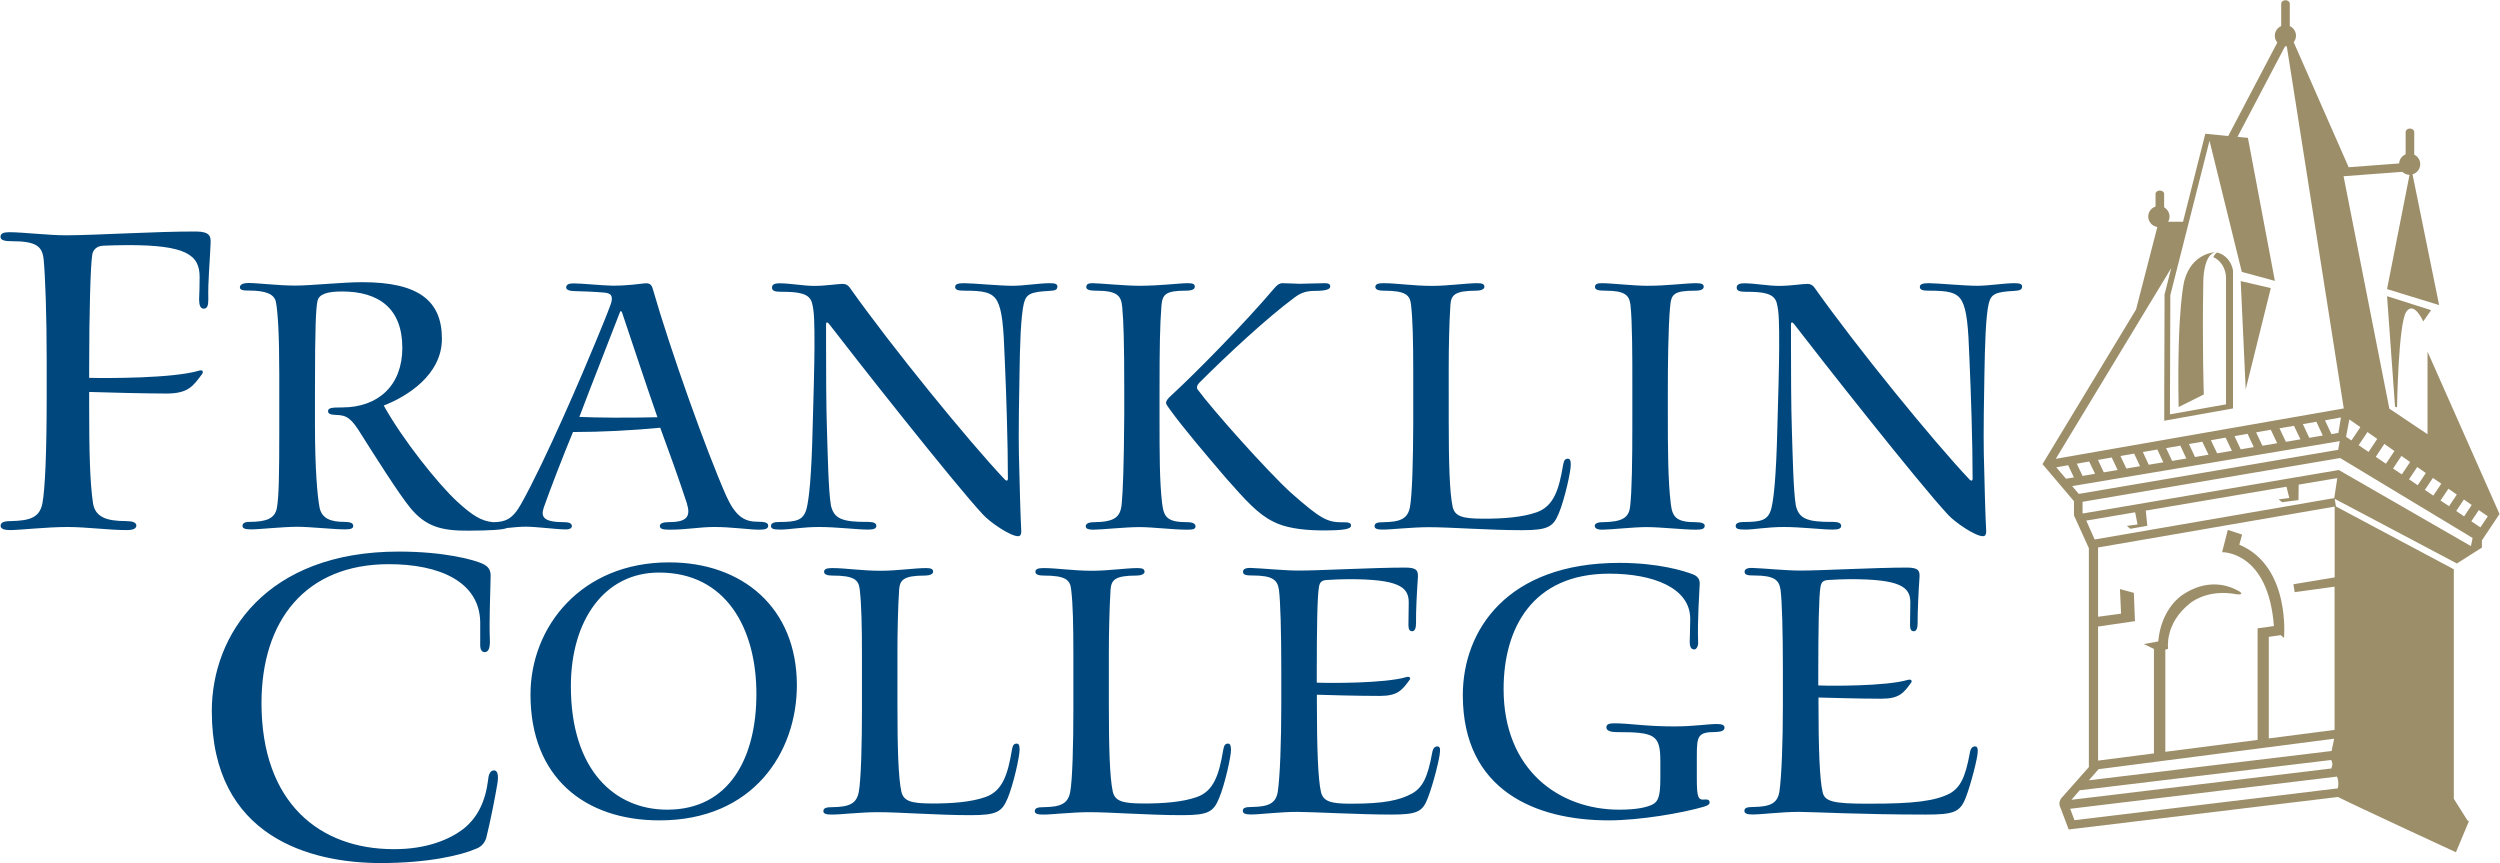 <?xml version="1.0" ?>
<svg xmlns="http://www.w3.org/2000/svg" viewBox="0 0 250.1 86.35" xml:space="preserve">
	<path style="fill:#00477D;" d="M49.43,77.07c-0.31,0-0.54,0.27-0.59,0.89c-0.27,2.2-1.05,3.81-2.44,4.93  c-1.37,1.07-3.69,2.08-7.04,2.06c-7.35-0.01-13.2-4.59-13.2-14.62c0-8.24,4.39-13.89,12.74-13.89c5.07,0,9.03,1.75,9.14,5.73v2.36  c0,0.53,0.2,0.71,0.47,0.71c0.37-0.03,0.5-0.41,0.5-1.09c-0.09-2.3,0.05-4.73,0.07-6.39c0.05-0.72-0.21-1.08-0.79-1.36  c-0.9-0.41-3.84-1.22-8.41-1.22c-13.26,0-18.69,8.34-18.69,15.93v0.05c0,12.61,9.92,15.18,16.89,15.18c4.73,0,8.07-0.77,9.64-1.47  c0.49-0.2,0.82-0.63,0.94-1.11c0.4-1.6,0.84-3.85,1.09-5.31C49.93,77.4,49.71,77.07,49.43,77.07z M66.96,56.26h-0.04  c-8.76,0-13.85,6.43-13.85,13.22c0,8.3,5.43,12.59,12.91,12.59c9.36,0,13.74-6.79,13.74-13.53C79.71,60.75,74.22,56.26,66.96,56.26z   M66.75,81c-5.23,0-9.64-3.92-9.64-12.35c0-6.62,3.38-11.37,8.8-11.37h0.04c6.69,0,9.72,5.6,9.72,12.13  C75.68,75.66,73.06,81,66.75,81z M101.7,74.39c-0.28,0-0.39,0.18-0.47,0.64c-0.41,2.45-0.94,4.12-2.66,4.71  c-1.41,0.5-3.35,0.65-5.39,0.64c-2.02-0.01-2.79-0.22-3.01-1.2c-0.3-1.41-0.39-4.3-0.39-8.67V65.3c0-2.07,0.05-4.52,0.17-6.32  c0.08-0.95,0.41-1.4,2.59-1.4c0.4,0,0.81-0.12,0.81-0.38c0-0.27-0.19-0.37-0.72-0.37c-1.06,0-2.96,0.27-4.5,0.27  c-1.95,0-3.54-0.27-4.88-0.27c-0.56,0-0.81,0.1-0.81,0.38c0,0.29,0.4,0.37,0.82,0.37c2.19,0,2.65,0.42,2.75,1.41  c0.17,1.47,0.22,3.59,0.22,6.65v5.32c0,3.43-0.09,7.08-0.32,8.28c-0.22,1.15-0.93,1.49-2.65,1.51c-0.6,0-0.89,0.08-0.89,0.41  c0,0.26,0.34,0.33,0.79,0.33c0.79,0.02,2.91-0.24,4.66-0.24c2.16,0,5.99,0.3,9.28,0.3c2.62,0,3.13-0.33,3.7-1.68  c0.59-1.41,1.2-4.18,1.2-4.86C102,74.55,101.92,74.39,101.7,74.39z M122.84,74.39c-0.28,0-0.39,0.18-0.47,0.64  c-0.41,2.45-0.94,4.12-2.65,4.71c-1.41,0.5-3.35,0.65-5.39,0.64c-2.02-0.01-2.79-0.22-3.01-1.2c-0.3-1.41-0.39-4.3-0.39-8.67V65.3  c0-2.07,0.06-4.52,0.17-6.32c0.08-0.95,0.41-1.4,2.59-1.4c0.4,0,0.81-0.12,0.81-0.38c0-0.27-0.19-0.37-0.72-0.37  c-1.06,0-2.96,0.27-4.5,0.27c-1.95,0-3.54-0.27-4.88-0.27c-0.56,0-0.82,0.1-0.82,0.38c0,0.29,0.4,0.37,0.83,0.37  c2.19,0,2.65,0.42,2.75,1.41c0.18,1.47,0.22,3.59,0.22,6.65v5.32c0,3.43-0.09,7.08-0.32,8.28c-0.22,1.15-0.93,1.49-2.65,1.51  c-0.6,0-0.89,0.08-0.89,0.41c0,0.26,0.34,0.33,0.79,0.33c0.79,0.02,2.91-0.24,4.66-0.24c2.16,0,5.99,0.3,9.28,0.3  c2.62,0,3.14-0.33,3.7-1.68c0.59-1.41,1.2-4.18,1.2-4.86C123.14,74.55,123.06,74.39,122.84,74.39z M143.8,74.67  c-0.26,0-0.45,0.17-0.53,0.66c-0.44,2.43-0.95,3.46-2.02,4.06c-1.22,0.67-2.86,1.02-6.04,1.01c-2.13,0.02-2.84-0.25-3.06-1.17  c-0.29-1.25-0.41-4.34-0.41-8.95V69.5c0.98,0.03,4.02,0.12,6.29,0.12c1.8,0,2.23-0.57,2.99-1.61c0.14-0.18-0.01-0.38-0.35-0.27  c-2.13,0.63-7.73,0.61-8.94,0.55v-0.97c0-4.35,0.05-7.74,0.22-8.6c0.08-0.5,0.28-0.67,0.81-0.7c0.68-0.04,1.45-0.08,2.16-0.08  c4.94,0,6.01,0.75,6.01,2.31c0,0.68-0.03,1.76-0.03,2.3c0,0.44,0.14,0.6,0.38,0.6c0.27,0,0.38-0.34,0.38-0.79  c-0.02-1.19,0.09-3.22,0.19-4.64c0.02-0.65-0.12-0.92-1.21-0.94c-3.21,0-8.58,0.3-10.74,0.3c-1.42,0-3.7-0.23-4.7-0.26  c-0.56-0.03-0.85,0.1-0.85,0.38c0,0.33,0.35,0.37,0.91,0.37c2.09,0,2.55,0.45,2.69,1.47c0.14,1.07,0.23,4.1,0.23,8.02v3.42  c0,3.75-0.13,7.23-0.35,8.72c-0.19,1.15-0.88,1.5-2.57,1.53c-0.66,0-0.93,0.08-0.93,0.39c0,0.26,0.27,0.36,0.81,0.36  c0.97,0,2.89-0.26,4.64-0.26c1.32,0,6.32,0.27,9.4,0.27c2.62,0,3.14-0.29,3.66-1.66c0.55-1.41,1.21-4.07,1.21-4.6  C144.1,74.9,144.03,74.67,143.8,74.67z M171.78,72.43c-0.99,0-2.26,0.24-4.31,0.24c-2.93,0-4.37-0.31-6-0.31  c-0.52,0-0.77,0.11-0.77,0.4c0,0.3,0.32,0.48,1.05,0.48c3.82,0,4.35,0.27,4.35,2.92v1.72c0,1.86-0.24,2.33-0.8,2.61  c-0.57,0.27-1.52,0.51-3.32,0.51c-5.97,0-11.56-3.94-11.56-12.07c0-6.06,2.86-11.54,10.57-11.54c4.36,0,8.08,1.4,8.1,4.5  c0,1-0.05,1.81-0.05,2.29c0,0.56,0.15,0.79,0.46,0.79c0.22,0,0.41-0.35,0.38-0.75c-0.08-2.04,0.13-5.13,0.16-5.82  c0.01-0.42-0.19-0.75-0.65-0.93c-0.88-0.35-3.47-1.16-7.38-1.16c-11.29,0-15.67,6.79-15.67,13.23c0,9.55,7.3,12.53,14.6,12.53  c3.09,0,7.36-0.73,9.53-1.37c0.44-0.14,0.56-0.26,0.56-0.41c0-0.23-0.14-0.33-0.47-0.31c-0.67,0.08-0.81-0.16-0.81-2.12v-2.26  c0-2.01,0.12-2.37,1.92-2.37c0.56-0.02,0.85-0.17,0.85-0.42C172.54,72.56,172.3,72.43,171.78,72.43z M197.59,74.67  c-0.26,0-0.45,0.17-0.53,0.66c-0.44,2.43-0.95,3.46-2.02,4.06c-1.47,0.75-3.61,1.02-8.04,1.01c-3.74,0.02-4.46-0.25-4.67-1.17  c-0.29-1.25-0.41-4.34-0.41-8.95v-0.5c0.98,0.02,4.02,0.12,6.29,0.12c1.8,0,2.23-0.57,2.98-1.61c0.14-0.18-0.01-0.38-0.35-0.27  c-2.13,0.63-7.72,0.61-8.94,0.55v-1.25c0-4.35,0.06-7.74,0.22-8.6c0.08-0.5,0.28-0.67,0.82-0.7c0.68-0.04,1.45-0.08,2.16-0.08  c4.94,0,6.01,0.75,6.01,2.31c0,0.68-0.03,1.76-0.03,2.3c0,0.44,0.14,0.6,0.38,0.6c0.27,0,0.38-0.34,0.38-0.79  c-0.01-1.19,0.09-3.22,0.19-4.64c0.03-0.65-0.12-0.92-1.21-0.94c-3.21,0-8.58,0.3-10.74,0.3c-1.42,0-3.7-0.23-4.7-0.26  c-0.56-0.03-0.85,0.1-0.85,0.38c0,0.33,0.35,0.37,0.91,0.37c2.09,0,2.55,0.45,2.69,1.47c0.14,1.07,0.23,4.1,0.23,8.02v3.42  c0,3.75-0.13,7.23-0.35,8.72c-0.19,1.15-0.89,1.5-2.57,1.53c-0.66,0-0.93,0.08-0.93,0.39c0,0.26,0.27,0.36,0.81,0.36  c0.97,0,2.89-0.26,4.64-0.26c1.32,0,6.17,0.27,12.71,0.27c2.77,0,3.41-0.24,3.97-1.66c0.55-1.41,1.21-4.07,1.21-4.6  C197.88,74.9,197.81,74.67,197.59,74.67z M19.65,23.16c-3.88-0.02-10.22,0.38-13.1,0.38c-1.65,0-4.28-0.31-5.62-0.31  c-0.54,0-0.88,0.1-0.88,0.46c0,0.36,0.46,0.44,1.13,0.44c2.51,0,3.06,0.54,3.19,1.86c0.15,1.54,0.3,5.47,0.3,10v3.64  c0,5.68-0.16,9.28-0.43,10.74c-0.28,1.35-1.14,1.72-3.15,1.76c-0.69,0-1.03,0.13-1.03,0.47c0,0.3,0.36,0.43,0.92,0.43  c1.03,0,3.63-0.31,5.79-0.31c1.84,0,4.13,0.31,5.9,0.31c0.67,0,0.97-0.16,0.97-0.46c0-0.31-0.4-0.44-1.04-0.44  c-2.02,0-3.05-0.44-3.29-1.75c-0.32-2.14-0.39-5.25-0.39-9.83v-1.34c1.15,0.05,5.9,0.16,7.74,0.16c2.2,0,2.68-0.78,3.55-1.94  c0.19-0.28,0.04-0.47-0.33-0.34c-2.65,0.77-9.09,0.75-10.96,0.71v-1.02c0-5.29,0.13-10.26,0.31-11.31c0.07-0.44,0.41-0.86,1.09-0.89  c0.68-0.03,1.65-0.06,2.47-0.06c5.74,0,7.21,0.93,7.18,3.23c0,0.72-0.02,1.46-0.05,2.21c0,0.54,0.12,0.92,0.46,0.92  c0.38,0,0.46-0.36,0.46-0.94c-0.05-1.79,0.17-3.9,0.23-5.64C21.11,23.62,20.95,23.18,19.65,23.16z M57.21,52.62  c0-0.27-0.32-0.38-0.71-0.38c-2.09,0-2.43-0.48-2.1-1.47c0.71-2,1.82-4.88,2.92-7.55c2.85,0,5.89-0.16,8.73-0.43  c0.74,2,1.95,5.35,2.66,7.55c0.4,1.29,0.06,1.89-1.74,1.89c-0.66,0-0.96,0.14-0.96,0.39c0,0.3,0.34,0.37,0.94,0.37  c1.83,0,2.98-0.27,4.53-0.27c1.68,0,3.52,0.27,4.46,0.27c0.63,0,0.91-0.1,0.91-0.4c0-0.3-0.31-0.4-1.13-0.4  c-1.34,0-2.2-0.66-3.08-2.61c-1.98-4.49-5.55-14.47-7.33-20.66c-0.13-0.49-0.35-0.62-0.85-0.57c-0.48,0.05-1.67,0.23-3.18,0.23  c-1.05-0.02-3.14-0.23-3.88-0.23c-0.52,0-0.76,0.12-0.76,0.42c0,0.22,0.35,0.35,0.81,0.35c0.81,0.02,2.1,0.07,2.98,0.15  c0.79,0.05,0.92,0.43,0.66,1.19c-0.36,0.99-1.05,2.66-1.44,3.6c-1.32,3.22-5.11,12.08-7.53,16.38c-0.88,1.55-1.59,1.78-2.79,1.8  c-1.17-0.11-2.05-0.65-3.58-2.05c-1.93-1.78-5.46-6.2-7.36-9.62c2.35-0.91,5.82-3.07,5.82-6.68c0-3.78-2.3-5.66-7.97-5.66  c-1.98,0-5.1,0.34-6.68,0.34c-1.75,0-3.78-0.26-4.72-0.26c-0.47,0-0.84,0.14-0.84,0.43c0,0.28,0.31,0.33,0.93,0.33  c1.63,0,2.51,0.34,2.67,1.13c0.19,0.93,0.34,3.17,0.34,7.33v5.55c0,4.37-0.04,6.62-0.24,7.74c-0.2,1.05-1.03,1.39-2.77,1.39  c-0.45,0-0.67,0.15-0.67,0.4c0,0.25,0.25,0.35,0.85,0.35c0.87,0,3.18-0.26,4.63-0.26c1.3,0,3.64,0.26,4.77,0.26  c0.57,0,0.83-0.08,0.83-0.35c0-0.26-0.25-0.4-0.91-0.4c-1.33,0-2.24-0.33-2.46-1.44c-0.21-1.07-0.46-3.81-0.46-8.23v-3.51  c0-6.51,0.1-8.2,0.25-8.9c0.14-0.68,0.9-0.97,2.46-0.97c3.72,0,6.03,1.73,6.03,5.64c0,3.76-2.41,5.96-6.02,5.96  c-1.09,0-1.41,0.05-1.41,0.38c0,0.27,0.28,0.35,0.79,0.37c1.11,0.02,1.55,0.34,2.59,2.04c1.23,1.95,3.68,5.83,4.84,7.25  c1.56,1.89,3.12,2.31,5.86,2.29c2.18-0.02,3.37-0.08,3.84-0.27c0.66-0.07,1.34-0.13,1.86-0.13c1.04,0,3.12,0.27,3.87,0.27  C56.99,52.99,57.21,52.84,57.21,52.62z M62.01,31.25c0.04-0.15,0.15-0.17,0.21-0.02c1.17,3.49,2.33,7,3.55,10.51  c-3.07,0.08-6.17,0.04-7.81-0.03C59.02,38.88,61.05,33.77,62.01,31.25z M105.78,28.67c0-0.26-0.2-0.34-0.78-0.34  c-1.01,0-2.58,0.26-3.7,0.26c-1.33,0-4-0.26-4.83-0.26c-0.53,0-0.92,0.06-0.92,0.37c0,0.31,0.32,0.38,0.92,0.38  c1.85,0,2.78,0.13,3.28,1.02c0.5,0.91,0.65,2.56,0.76,5.74c0.16,3.51,0.32,8.55,0.32,12.02c0,0.28-0.15,0.26-0.29,0.13  c-3.62-3.82-11.33-13.28-15.51-19.19c-0.2-0.28-0.41-0.4-0.73-0.4c-0.53,0-1.65,0.2-2.86,0.2c-1.07,0-2.41-0.26-3.47-0.26  c-0.4,0-0.74,0.09-0.74,0.43c0,0.34,0.32,0.42,0.91,0.42c1.72,0,2.85,0.13,3.1,1.14c0.23,0.88,0.24,1.96,0.24,4.42  c0,1.5-0.11,5.64-0.18,7.95c-0.12,5.12-0.37,7.23-0.61,8.19c-0.32,1.14-0.95,1.33-2.76,1.33c-0.48,0-0.8,0.11-0.8,0.39  c0,0.29,0.23,0.37,0.99,0.37c0.81,0,2.18-0.26,3.83-0.26c1.7,0,3.81,0.26,4.87,0.26c0.6,0,0.85-0.1,0.85-0.38  c0-0.25-0.25-0.39-0.84-0.39c-2.65,0.03-3.39-0.36-3.7-1.62c-0.26-1.45-0.33-5.49-0.4-7.56c-0.08-2.36-0.09-5.94-0.09-8.77v-1.85  c0-0.18,0.14-0.21,0.28-0.03c2.46,3.21,12.5,15.97,15.43,19.11c0.68,0.75,2.72,2.15,3.49,2.15c0.26,0,0.33-0.21,0.33-0.48  c-0.09-1.71-0.16-4.37-0.24-7.8c-0.04-2.01,0.02-6.09,0.06-7.83c0.04-2.96,0.13-5.92,0.44-7.19c0.24-0.93,0.67-1.14,2.56-1.24  C105.52,29.08,105.78,29,105.78,28.67z M112.22,50.35c-0.11,1.38-0.68,1.86-2.76,1.89c-0.57,0-0.84,0.15-0.84,0.42  c0,0.25,0.31,0.33,0.74,0.33c0.86,0,3.2-0.26,4.65-0.26c1.29,0,3.31,0.26,4.75,0.26c0.56,0,0.84-0.04,0.84-0.34  c0-0.25-0.28-0.41-0.79-0.41c-2.01,0-2.37-0.46-2.55-1.86C116,48.16,116,45.35,116,41.9v-3c0-4.09,0.04-6.4,0.19-8.32  c0.1-1.11,0.39-1.5,2.42-1.5c0.67,0,0.92-0.16,0.92-0.4c0-0.27-0.2-0.35-0.73-0.35c-0.79,0-2.74,0.26-4.83,0.26  c-1.44,0-4.02-0.26-4.7-0.26c-0.39,0-0.6,0.1-0.6,0.4c0,0.28,0.45,0.35,0.93,0.35c2.15,0,2.57,0.46,2.67,1.67  c0.13,1.33,0.2,3.52,0.2,8.14v2.59C112.44,46.61,112.33,49.2,112.22,50.35z M116.65,40.31c0,0.09,0.11,0.29,0.36,0.62  c1.42,1.96,3.6,4.51,5.63,6.89c1.95,2.2,3.17,3.59,4.73,4.36c1.1,0.58,2.74,0.85,4.62,0.88c2.4,0.02,3.17-0.11,3.17-0.49  c0-0.22-0.21-0.33-0.66-0.32c-1.7,0.03-2.28-0.25-5.35-2.95c-2.38-2.17-7.87-8.33-9.34-10.34c-0.11-0.16-0.09-0.4,0.16-0.66  c2.9-2.9,6.88-6.58,9.54-8.54c0.65-0.49,1.2-0.66,2.06-0.66c1.13,0,1.51-0.18,1.51-0.44c0-0.23-0.18-0.33-0.52-0.33  c-0.49,0-2.19,0.06-2.53,0.06c-0.32,0-1.22-0.06-1.73-0.06c-0.35,0-0.61,0.26-0.81,0.5c-3.02,3.56-7.89,8.5-10.22,10.64  C116.74,39.93,116.65,40.15,116.65,40.31z M141.05,50.73c-0.22,1.15-0.93,1.49-2.65,1.51c-0.6,0-0.89,0.08-0.89,0.41  c0,0.26,0.34,0.33,0.79,0.33c0.79,0.01,2.91-0.24,4.66-0.24c2.16,0,5.99,0.3,9.28,0.3c2.62,0,3.14-0.33,3.7-1.68  c0.59-1.41,1.2-4.18,1.2-4.86c0-0.44-0.08-0.61-0.3-0.61c-0.28,0-0.39,0.19-0.47,0.64c-0.41,2.46-0.94,4.12-2.65,4.72  c-1.41,0.5-3.35,0.65-5.39,0.64c-2.02-0.01-2.79-0.22-3.01-1.2c-0.3-1.41-0.39-4.3-0.39-8.67V36.8c0-2.07,0.05-4.52,0.17-6.32  c0.08-0.95,0.41-1.4,2.59-1.4c0.4,0,0.81-0.12,0.81-0.38c0-0.27-0.19-0.37-0.72-0.37c-1.06,0-2.96,0.27-4.5,0.27  c-1.95,0-3.54-0.27-4.88-0.27c-0.56,0-0.81,0.1-0.81,0.38c0,0.29,0.4,0.37,0.82,0.37c2.19,0,2.65,0.42,2.75,1.41  c0.17,1.47,0.22,3.59,0.22,6.65v5.32C141.37,45.88,141.28,49.53,141.05,50.73z M163.07,50.73c-0.14,1.08-0.81,1.49-2.77,1.51  c-0.5,0-0.76,0.15-0.76,0.36c0,0.24,0.22,0.39,0.75,0.39c0.81,0,3.12-0.26,4.42-0.26c1.47,0,3.63,0.26,4.99,0.26  c0.62,0,0.84-0.12,0.84-0.4c0-0.22-0.3-0.35-0.91-0.35c-1.84,0-2.31-0.46-2.47-1.73c-0.3-2.35-0.31-5.62-0.31-9.28V38.9  c0-1.92,0.03-6.16,0.23-8.24c0.11-1.23,0.35-1.58,2.51-1.58c0.61,0,0.85-0.16,0.85-0.4c0-0.25-0.22-0.35-0.74-0.35  c-1.1,0-2.87,0.26-4.9,0.26c-1.42,0-3.58-0.26-4.56-0.26c-0.46,0-0.68,0.1-0.68,0.38c0,0.31,0.4,0.37,1.04,0.37  c1.98,0,2.39,0.46,2.51,1.42c0.19,1.58,0.19,5.5,0.19,7.69v3.96C163.3,46,163.26,49.2,163.07,50.73z M201.51,28.33  c-1.01,0-2.58,0.26-3.7,0.26c-1.33,0-4-0.26-4.83-0.26c-0.53,0-0.92,0.06-0.92,0.37c0,0.31,0.32,0.38,0.92,0.38  c1.85,0,2.78,0.13,3.28,1.02c0.5,0.91,0.65,2.56,0.76,5.74c0.16,3.51,0.32,8.55,0.32,12.02c0,0.28-0.15,0.26-0.29,0.13  c-3.62-3.82-11.33-13.28-15.51-19.19c-0.2-0.28-0.41-0.4-0.73-0.4c-0.53,0-1.65,0.2-2.86,0.2c-1.07,0-2.41-0.26-3.47-0.26  c-0.4,0-0.74,0.09-0.74,0.43c0,0.34,0.32,0.42,0.91,0.42c1.72,0,2.85,0.13,3.1,1.14c0.23,0.88,0.24,1.96,0.24,4.42  c0,1.5-0.11,5.64-0.18,7.95c-0.12,5.12-0.37,7.23-0.61,8.19c-0.32,1.14-0.95,1.33-2.76,1.33c-0.48,0-0.8,0.11-0.8,0.39  c0,0.29,0.23,0.37,0.99,0.37c0.81,0,2.18-0.26,3.83-0.26c1.7,0,3.8,0.26,4.88,0.26c0.6,0,0.85-0.1,0.85-0.38  c0-0.25-0.25-0.39-0.83-0.39c-2.65,0.03-3.39-0.36-3.7-1.62c-0.26-1.45-0.33-5.49-0.4-7.56c-0.08-2.36-0.09-5.94-0.09-8.77v-1.85  c0-0.18,0.13-0.21,0.28-0.03c2.46,3.21,12.5,15.97,15.43,19.11c0.68,0.75,2.71,2.15,3.49,2.15c0.26,0,0.33-0.21,0.33-0.48  c-0.09-1.71-0.16-4.37-0.24-7.8c-0.04-2.01,0.02-6.09,0.06-7.83c0.05-2.96,0.13-5.92,0.44-7.19c0.24-0.93,0.67-1.14,2.56-1.24  c0.51-0.03,0.77-0.11,0.77-0.43C202.29,28.42,202.09,28.33,201.51,28.33z"/>
	<path style="fill:#9C8E69;" d="M224.66,38.95l2.51-10.13l-3.01-0.7L224.66,38.95z M218.54,28.01c0,0-0.77,2.56-0.59,12.71l2.52-1.26  c0,0-0.17-4.86-0.05-11.37c0,0,0-2.55,1.17-2.86C221.6,25.23,219.3,25.3,218.54,28.01z M245.48,79.91V56.95l-11.79-6.28l-0.13-0.77  l12.23,6.47l2.5-1.59v-0.72l1.76-2.64l-7.2-16.24v8.26l-3.82-2.56l-4.58-23.25l5.88-0.44c0.19,0.18,0.44,0.3,0.72,0.3l-2.25,11.43  l5.21,1.6l-2.66-13.08c0.45-0.13,0.77-0.53,0.77-1.02c0-0.42-0.25-0.78-0.6-0.95v-2.25c0-0.2-0.19-0.36-0.43-0.36  c-0.24,0-0.43,0.16-0.43,0.36v2.22c-0.37,0.15-0.63,0.5-0.65,0.91l-5.05,0.38l-5.5-12.51c0.14-0.18,0.23-0.4,0.23-0.65  c0-0.43-0.26-0.8-0.62-0.96V0.38c0-0.2-0.19-0.36-0.43-0.36c-0.24,0-0.43,0.16-0.43,0.36v2.23c-0.38,0.16-0.64,0.54-0.64,0.97  c0,0.26,0.1,0.49,0.25,0.68l-4.91,9.35l-2.29-0.23l-2.23,8.8h-1.49c0.09-0.15,0.14-0.33,0.14-0.52c0-0.39-0.22-0.73-0.54-0.92V19.4  c0-0.19-0.19-0.34-0.43-0.34c-0.24,0-0.43,0.15-0.43,0.34v1.26c-0.42,0.14-0.73,0.53-0.73,1c0,0.54,0.4,0.97,0.91,1.05l-2.13,8.25  l-8.9,14.71l-0.46,0.76l0.58,0.68l2.57,3.03v0h0v1.42l1.49,3.28v21.9l-2.73,3.08c-0.41,0.48-0.11,0.98-0.11,0.98l0.82,2.18  l26.94-3.25c1.93,0.97,11.8,5.53,11.8,5.53l1.3-3.11l-0.15-0.08L245.48,79.91z M248.88,51.65l-0.74,1.11l-0.91-0.61l0.75-1.12  L248.88,51.65z M247.27,50.52l-0.76,1.14l-0.79-0.54l0.77-1.15L247.27,50.52z M245.78,49.48L245,50.64l-0.85-0.57l0.79-1.18  L245.78,49.48z M243.39,47.81l0.84,0.58l-0.8,1.19l-0.85-0.57L243.39,47.81z M242.68,47.32l-0.81,1.22L241,47.95l0.82-1.23  L242.68,47.32z M241.11,46.22l-0.83,1.24l-0.88-0.59l0.84-1.26L241.11,46.22z M239.54,45.12l-0.85,1.27l-1.02-0.69l0.86-1.29  L239.54,45.12z M237.82,43.91l-0.87,1.3l-0.99-0.67l0.88-1.32L237.82,43.91z M235.03,41.96l1.1,0.77l-0.89,1.33l-0.54-0.36  L235.03,41.96z M217.21,26.82l-0.63,2.49l-0.04,0.15l0,1.02l-0.03,8.9v2.71l6.88-1.23v-13.8c-0.1-0.57-0.38-1.06-0.78-1.39  c-0.24-0.2-0.52-0.34-0.82-0.41c-0.14,0.09-0.27,0.25-0.37,0.46c0.72,0.32,1.23,1.09,1.27,1.99l0,0v12.74l-5.61,1l0.04-11.93  l3.92-15.44l3.23,13.12l3.31,0.9l-2.7-14.31l-1.04-0.1l4.76-9.06c0.02,0,0.03,0.01,0.05,0.01c0.04,0,0.08-0.01,0.12-0.01l5.7,36.23  l-28.81,5.04L217.21,26.82z M234.19,41.76l-0.26,1.55l-0.69,0.12l-0.65-1.38L234.19,41.76z M232.37,43.57l-1.35,0.23l-0.64-1.37  l1.35-0.24L232.37,43.57z M230.14,43.95l-1.46,0.25l-0.64-1.35l1.45-0.25L230.14,43.95z M227.81,44.34l-1.48,0.25l-0.63-1.34  l1.47-0.26L227.81,44.34z M225.47,44.73l-1.31,0.22l-0.62-1.32l1.31-0.23L225.47,44.73z M223.28,45.1l-1.48,0.25l-0.62-1.31  l1.47-0.26L223.28,45.1z M220.94,45.49l-1.35,0.23l-0.61-1.3l1.34-0.23L220.94,45.49z M218.72,45.87l-1.42,0.24l-0.6-1.28l1.42-0.25  L218.72,45.87z M216.42,46.25l-1.46,0.24l-0.59-1.27l1.45-0.25L216.42,46.25z M214.09,46.64l-1.37,0.23l-0.59-1.25l1.37-0.24  L214.09,46.64z M211.85,47.02l-1.39,0.23l-0.58-1.24l1.38-0.24L211.85,47.02z M209.59,47.4l-1.25,0.21l-0.58-1.22l1.24-0.22  L209.59,47.4z M205.71,46.75l1.19-0.21l0.57,1.22l-0.79,0.13L205.71,46.75z M207.3,48.63l26.77-4.5L233.91,45l-25.95,4.41  L207.3,48.63z M208.34,51.37V50.2l25.77-4.38l13.25,8l-0.17,0.81l-12.85-7.4l-0.37-0.21l-25.38,4.31L208.34,51.37z M208.71,52.08  l4.89-0.83l0.24,1.22l-1.07,0.14l0.35,0.29l1.7-0.3l-0.16-1.52l14.08-2.39l0.28,1.13l-1.07,0.14l0.36,0.28l1.63-0.21l0.02-1.55  l3.86-0.65l0,0.01l-0.3,1.99l-23.97,4.14L208.71,52.08z M229.56,59.24l3.99-0.55l0,14.33l-6.58,0.85V63.71l1.2-0.17l0.32,0.28  c0,0,0.69-7.17-4.47-9.33l0.28-1.01l-1.43-0.47l-0.57,2.23c0,0,4.62-0.13,5.18,7.39l-1.63,0.23h0v0v11.16l-9.23,1.19V64.99  l0.28-0.08c0,0-0.4-2.5,2.17-4.54c0,0,1.54-1.37,4.29-0.98c0.11,0.02,0.56,0.1,0.71,0.07c0,0,0.57-0.04-0.48-0.52v0  c-0.87-0.42-2.88-1.03-5.25,0.57c0,0-2.13,1.29-2.43,4.66l-1.44,0.26l1.01,0.49v10.45l-5.59,0.72V62.68l3.69-0.54l-0.11-2.83  l-1.39-0.38l0.11,2.46l-2.3,0.31v-6.93l23.67-4.09v7.08l-4.13,0.69L229.56,59.24z M209.94,76.95l23.57-3.05l-0.26,1.23l-24.28,2.93  L209.94,76.95z M208.05,79.06l25.15-3.03c0.1,0.13,0.22,0.41,0.02,0.85l-25.99,3.13L208.05,79.06z M233.87,78.87l-26.34,3.18  l-0.43-1.14l26.69-3.22C233.91,77.97,233.99,78.37,233.87,78.87z M239.6,40.68l0.2,0.07c0,0,0.13-8.43,0.93-9.57  c0.77-1.11,1.69,0.97,1.69,0.97l0.79-1.12l-4.41-1.4L239.6,40.68z"/>
</svg>